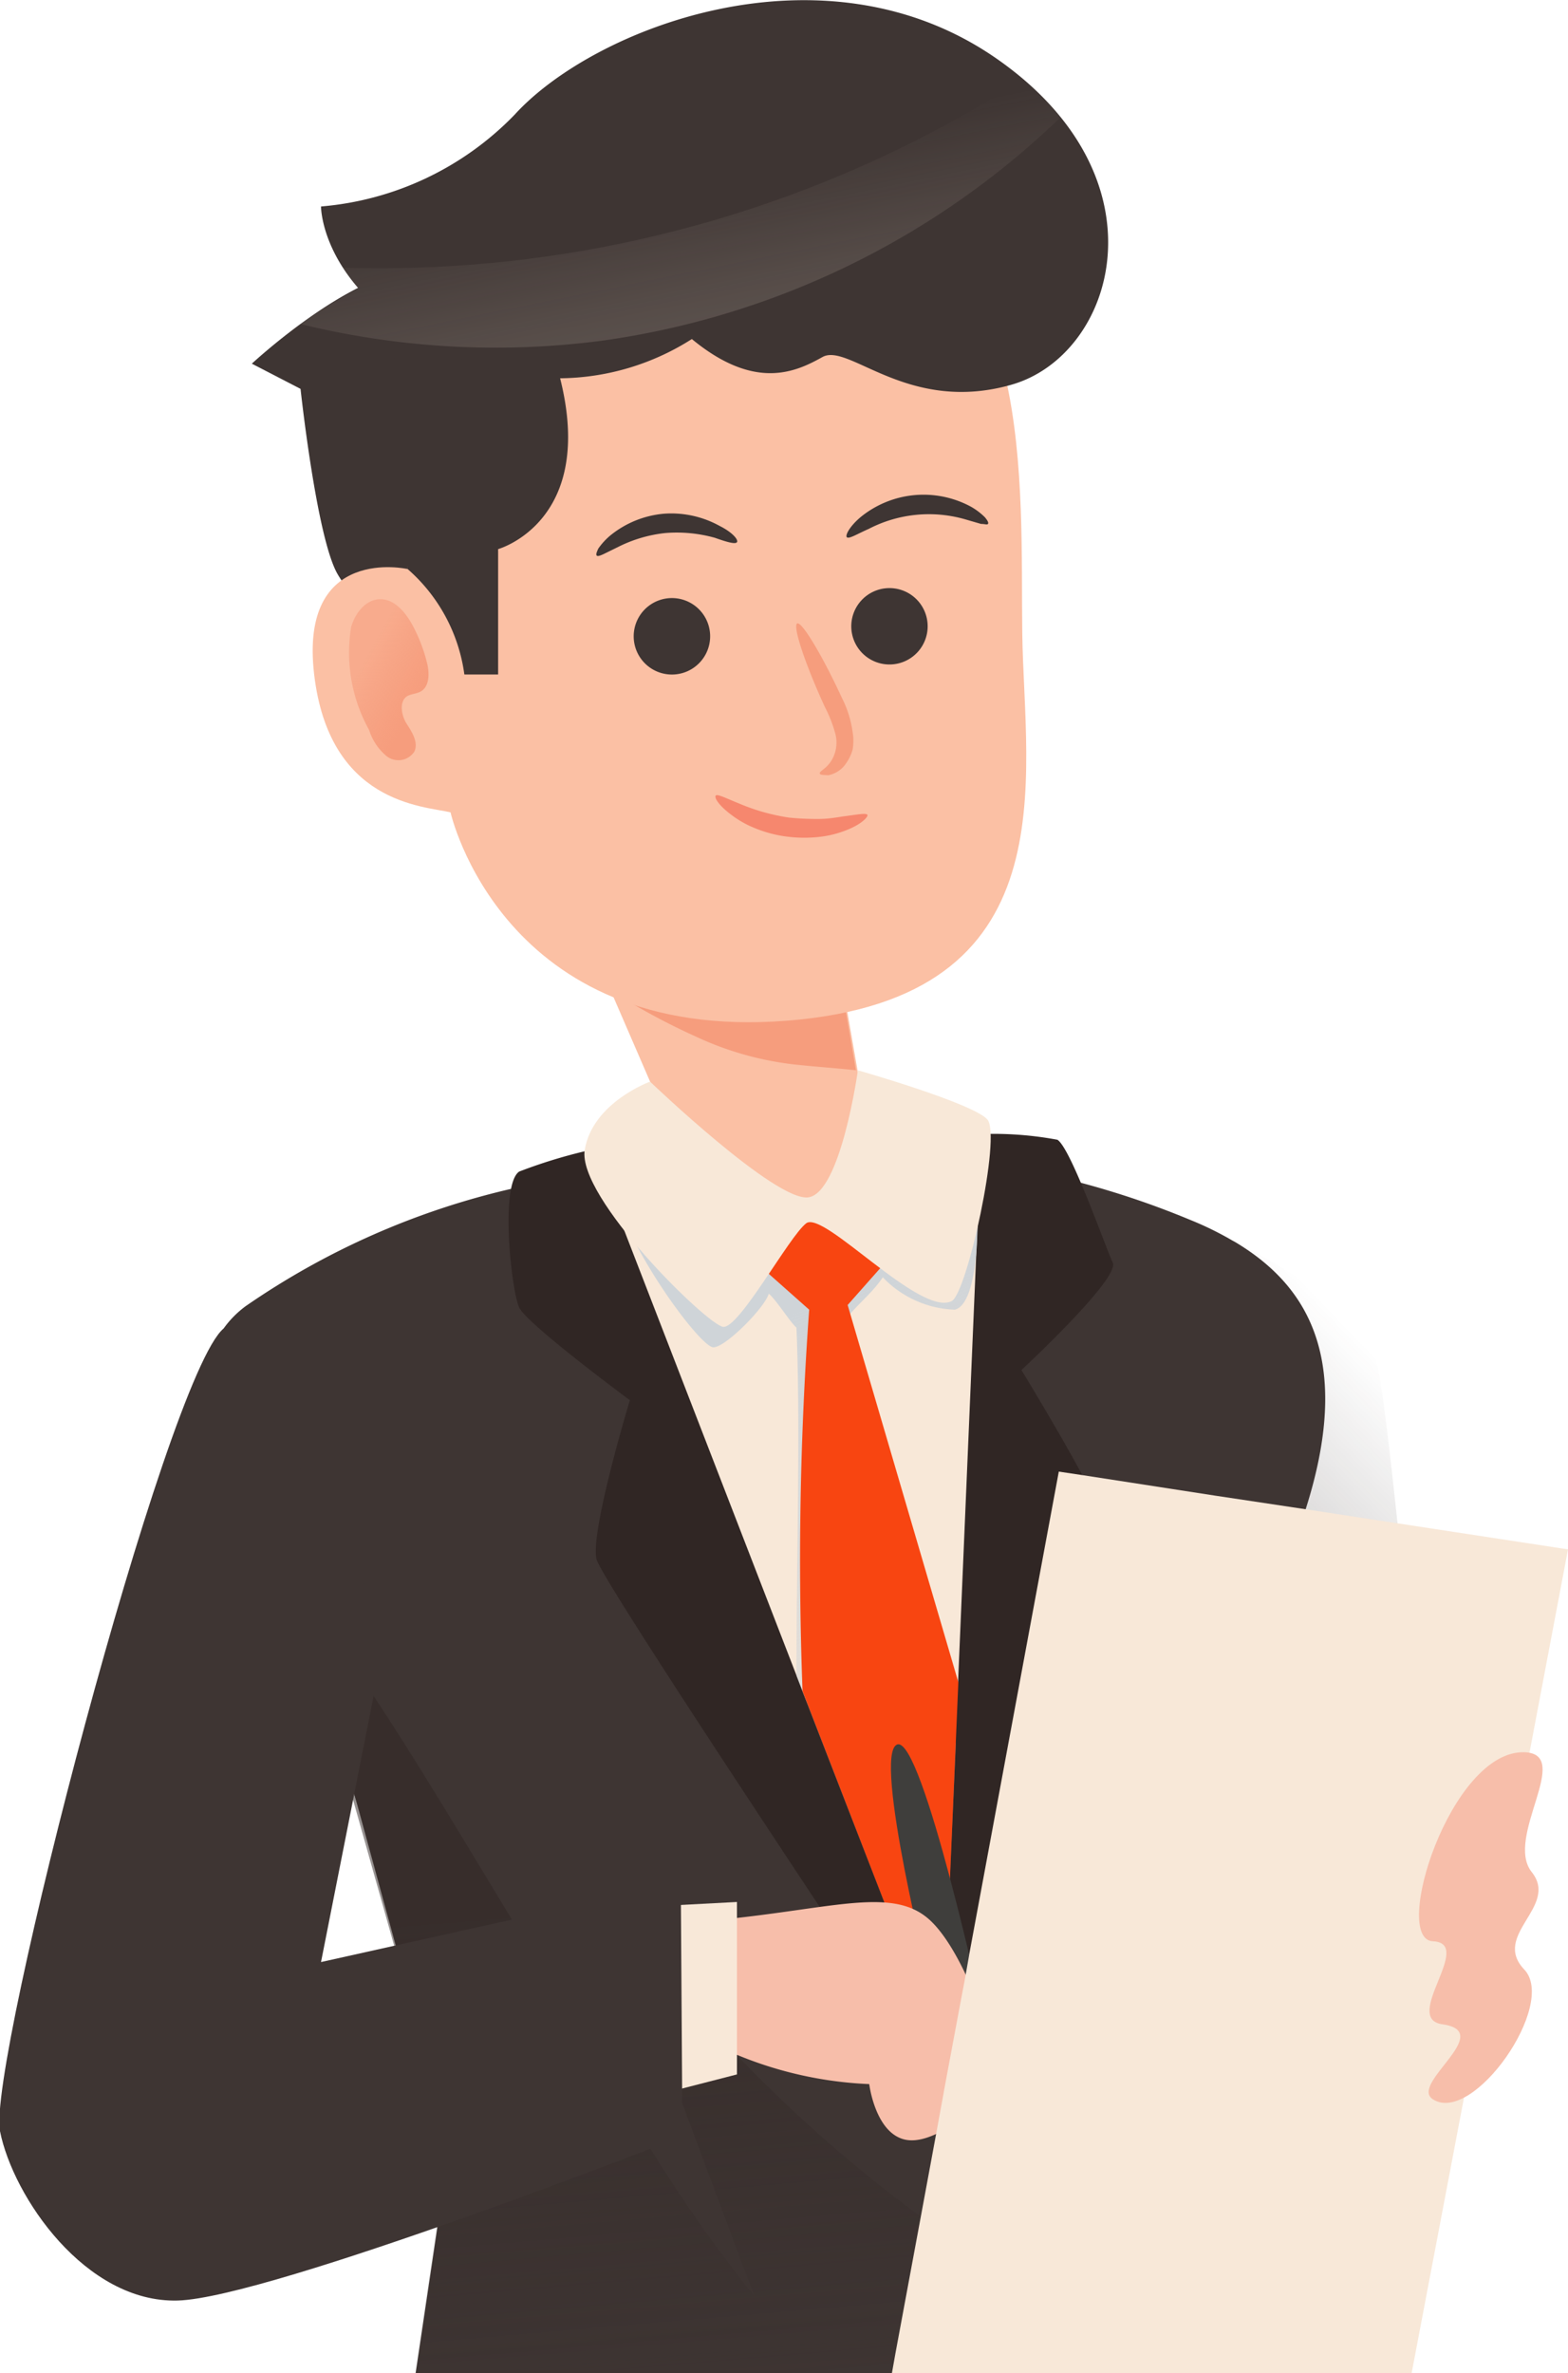 <svg xmlns="http://www.w3.org/2000/svg" xmlns:xlink="http://www.w3.org/1999/xlink" viewBox="0 0 56.66 85.74"><defs><style>.cls-1{fill:url(#linear-gradient);}.cls-2{fill:#3e3533;}.cls-3{fill:#330e00;}.cls-4{fill:url(#linear-gradient-2);}.cls-5{fill:#302624;}.cls-6{fill:#f8e8d8;}.cls-7{fill:url(#linear-gradient-3);}.cls-8{fill:#fbc0a4;}.cls-9{fill:#f69d7d;}.cls-10{fill:#f84511;}.cls-11{fill:#f6876e;}.cls-12{fill:url(#radial-gradient);}.cls-13{fill:url(#radial-gradient-2);}.cls-14{fill:url(#linear-gradient-4);}.cls-15{fill:url(#linear-gradient-5);}.cls-16{fill:#3f3e3c;}.cls-17{fill:#f7beaa;}</style><linearGradient id="linear-gradient" x1="40.57" y1="65.14" x2="53.51" y2="52.7" gradientUnits="userSpaceOnUse"><stop offset="0" stop-color="#302624" stop-opacity="0.5"/><stop offset="0.24" stop-color="#302624" stop-opacity="0.36"/><stop offset="0.99" stop-color="#302624" stop-opacity="0"/></linearGradient><linearGradient id="linear-gradient-2" x1="29.46" y1="68.34" x2="31.13" y2="87.69" xlink:href="#linear-gradient"/><linearGradient id="linear-gradient-3" x1="30.54" y1="46.76" x2="40.5" y2="73.96" gradientUnits="userSpaceOnUse"><stop offset="0" stop-color="#cfd4d8"/><stop offset="0.33" stop-color="#cfd4d8" stop-opacity="0.63"/><stop offset="0.65" stop-color="#cfd4d8" stop-opacity="0.29"/><stop offset="0.88" stop-color="#cfd4d8" stop-opacity="0.08"/><stop offset="1" stop-color="#cfd4d8" stop-opacity="0"/></linearGradient><radialGradient id="radial-gradient" cx="-1692.68" cy="108.78" r="2.76" gradientTransform="matrix(-1, 0.05, 0.05, 1, -1674, -3.25)" gradientUnits="userSpaceOnUse"><stop offset="0" stop-color="#f69d7d" stop-opacity="0.7"/><stop offset="0.14" stop-color="#f69d7d" stop-opacity="0.63"/><stop offset="0.42" stop-color="#f69d7d" stop-opacity="0.44"/><stop offset="0.81" stop-color="#f69d7d" stop-opacity="0.15"/><stop offset="1" stop-color="#f69d7d" stop-opacity="0"/></radialGradient><radialGradient id="radial-gradient-2" cx="-1705.16" cy="108.78" r="2.76" xlink:href="#radial-gradient"/><linearGradient id="linear-gradient-4" x1="-1605.69" y1="25.12" x2="-1603.63" y2="23.97" gradientTransform="matrix(-1, 0, 0, 1, -1590.53, 0)" gradientUnits="userSpaceOnUse"><stop offset="0" stop-color="#f69d7d"/><stop offset="0.23" stop-color="#f69d7d" stop-opacity="0.93"/><stop offset="0.68" stop-color="#f69d7d" stop-opacity="0.75"/><stop offset="1" stop-color="#f69d7d" stop-opacity="0.6"/></linearGradient><linearGradient id="linear-gradient-5" x1="25.88" y1="14.28" x2="24.17" y2="5.84" gradientUnits="userSpaceOnUse"><stop offset="0" stop-color="#f8e8d8" stop-opacity="0.2"/><stop offset="0.41" stop-color="#f8e8d8" stop-opacity="0.13"/><stop offset="1" stop-color="#f8e8d8" stop-opacity="0"/></linearGradient></defs><title>reportРесурс 9</title><g id="Слой_2" data-name="Слой 2"><g id="OBJECTS"><path class="cls-1" d="M52.17,71.58c-2.15-21.84-2.25-22-2.62-23-.49-1.23-3.35-3-5.8-4.14l.6,33.38C46.87,75.69,49.66,73.77,52.17,71.58Z"/><path class="cls-2" d="M16.29,25a3.34,3.34,0,0,0,2.07-.84c.61-.76-1.41-7-1.41-7a6,6,0,0,0,1.95-4c0-2.34-1.52-3.54-3.92-3.4S9.1,13.14,9.1,13.14l1.76.91s.57,5.3,1.32,6.66S16.29,25,16.29,25Z"/><path class="cls-2" d="M11.66,14.66c.71,3.31,3,11.47,3,11.47l2.08-2.37-1-10.21Z"/><path class="cls-2" d="M39.58,85.74H15.63c0-1.53,0-2.42,0-2.42l1.75.18h.06L32.36,85Z"/><g id="_Группа_" data-name="&lt;Группа&gt;"><path class="cls-3" d="M45.48,83.16l0,0a18.41,18.41,0,0,1-3.28,2.54h-22c-.88-.32-1.78-.67-2.7-1a3.15,3.15,0,0,1-.23-.32h0c.05-.35.1-.64.13-.87.07-.43.11-.66.11-.66h.11l9.26-.38h.21l5.82-.24,3.22-.13,5.25-.22L45,81.71s.08.22.2.6h0Q45.35,82.67,45.48,83.16Z"/></g><polygon class="cls-2" points="48.72 85.74 15.02 85.74 15.81 80.44 16.25 77.47 14.29 70.26 12.79 64.77 12.79 64.74 11.42 59.72 12.39 59.63 13.85 59.49 22.9 58.62 27.86 58.14 28.84 58.05 28.93 58.04 33.11 57.64 33.68 57.58 34.77 57.48 37.51 57.21 39.11 57.06 43.97 56.59 46.49 56.35 47.67 71.9 47.9 75.01 47.91 75.01 48.72 85.74"/><g id="_Группа_2" data-name="&lt;Группа&gt;"><g id="_Группа_3" data-name="&lt;Группа&gt;"><path class="cls-2" d="M47.18,54.53c-.19.57-.42,1.18-.69,1.82l-.87,18.18h0l-.12,2.37-.26,5.4h0v.24s.09.25.21.64A16.76,16.76,0,0,1,46,85.74H17c.06-.44.14-.91.24-1.36.05-.3.12-.6.18-.88s.1-.45.16-.66c.24-1,.46-1.73.46-1.73l-.42-1.32-3.09-9.58-1.75-5.44v0l-.74-2.28v0l-.87-2.7S5.34,51.79,8.08,48h0a3.61,3.61,0,0,1,.8-.81,27.89,27.89,0,0,1,9.65-4.25c.87-.23,1.77-.43,2.69-.59,1.12-.22,2.28-.38,3.45-.5.58-.06,1.16-.11,1.75-.15.87-.06,1.76-.09,2.64-.09h0c.42,0,.85,0,1.26,0l1.15,0a39.24,39.24,0,0,1,3.91.41h0l.3,0a32.59,32.59,0,0,1,3.4.72,31,31,0,0,1,3.94,1.34,11.64,11.64,0,0,1,1.51.74l.11.06C47,46.3,49,48.83,47.18,54.53Z"/></g></g><path class="cls-4" d="M48.72,85.74H15l.79-5.3.44-3-2-7.19h0L12.75,65h0l-.7-2.48v0L10.6,57.28c.56.66,1.16,1.45,1.79,2.35.36.51.73,1.06,1.1,1.63,1.57,2.37,3.26,5.21,5,8.08s3.4,5.76,5,8.27a52.6,52.6,0,0,0,3.37,4.85q.2.26.39.48l-.18-.49c-.8-2.11-1.58-4.22-2.37-6.33-.08-.2-.16-.41-.23-.61l-.66-1.77c-.2-.53-.4-1-.59-1.58-.32-.84-.63-1.68-.94-2.52-.14-.35-.27-.71-.4-1.06,0,0,0,0,0,0l0,0,.75,1,.58.75c.47.6.93,1.17,1.43,1.74h0c.6.71,1.23,1.4,1.87,2.07l.12.12a50.89,50.89,0,0,0,6.63,5.82c.92.69,1.86,1.35,2.83,2,1.34.86,2.73,1.67,4.15,2.41.33-.89.7-1.77,1.1-2.63a40.66,40.66,0,0,1,3-5.46c.41-.63.83-1.25,1.29-1.86h0c.64-.9,1.33-1.78,2.05-2.63L47.91,75Z"/><path class="cls-5" d="M35,41a12.56,12.56,0,0,1,3.21.18c.49.31,1.73,3.87,2,4.44s-3.3,3.88-3.3,3.88,2.93,4.81,2.81,5.19-5.31,21.4-5.31,21.4S21.82,57.29,21.56,56.35s1.2-5.76,1.2-5.76-3.72-2.75-4-3.35-.7-4.43,0-4.91a18.46,18.46,0,0,1,2.94-.86Z"/><path class="cls-6" d="M21.75,42.37h0L29,61.1c2.67,6.9,5.62-.32,5.62-.32L35.46,41l-.75-.07Z"/><path class="cls-7" d="M34.5,47.32c.77-.18.81-2.6.81-2.6l.15-3.66,0-.05-.73-.07L22.76,42.26c0,.14-.43,1.14-.34,1.42.69,2,2.92,5,3.36,5s1.86-1.44,2-1.94c.28.24.75,1,1,1.23.15,3.56,0,8.25,0,12.58,2.07,5.34,4,10.32,4.84,12.46.15.21.3.39.45.58L34.54,63,30.49,47.76c.43-.59,1-1,1.41-1.61A3.78,3.78,0,0,0,34.5,47.32Z"/><g id="_Группа_4" data-name="&lt;Группа&gt;"><g id="_Группа_5" data-name="&lt;Группа&gt;"><path class="cls-8" d="M31.74,43a12.7,12.7,0,0,1-4.86,1c-1.93,0-1.15-1.08-1.8-1.25L18.81,28.27l11.34,5.12,0,.48Z"/></g></g><g id="_Группа_6" data-name="&lt;Группа&gt;"><g id="_Группа_7" data-name="&lt;Группа&gt;"><path class="cls-9" d="M28.62,38.45a11.43,11.43,0,0,1-3.48-1A23.81,23.81,0,0,1,22,35.74l-3.23-7.47,11.34,5.12,0,.48.82,4.8C30.21,38.59,29.41,38.54,28.62,38.45Z"/></g></g><path class="cls-10" d="M34.63,60.78l-4-13.63,1.77-2-3-1.84-2.29,2.12,2.13,1.89A124.93,124.93,0,0,0,29,61.1l5.06,13.06Z"/><g id="_Группа_8" data-name="&lt;Группа&gt;"><g id="_Группа_9" data-name="&lt;Группа&gt;"><path class="cls-6" d="M23.49,39.08s4.56,4.37,5.73,4.18S31,38.67,31,38.67s4.17,1.19,4.68,1.78-.74,6.28-1.29,6.56c-1.15.58-4.63-3.3-5.26-2.81s-2.42,3.81-3,3.74-5.29-4.69-5-6.4S23.49,39.08,23.49,39.08Z"/></g></g><path class="cls-8" d="M14.73,20.56s-3.92-.89-3.38,3.79,3.93,4.77,4.93,5c0,0,1.86,8.33,12.14,7.53s8.59-8.75,8.52-14,.51-14.44-6.22-15.11S14.13,7.47,14.73,20.56Z"/><path class="cls-11" d="M31.35,29.45c0,.08-.21.32-.73.53a3.74,3.74,0,0,1-.95.25,4.89,4.89,0,0,1-1.21,0,4.48,4.48,0,0,1-1.16-.3,3.61,3.61,0,0,1-.86-.48c-.46-.34-.63-.62-.58-.7s.37.09.82.27a7.8,7.8,0,0,0,.83.3,7.62,7.62,0,0,0,1,.22,10.1,10.1,0,0,0,1.06.05c.33,0,.63-.05.88-.09C31,29.43,31.31,29.36,31.35,29.45Z"/><path class="cls-9" d="M29.62,27.94c0-.1.33-.19.51-.63a1.25,1.25,0,0,0,.06-.78,4.87,4.87,0,0,0-.39-1c-.71-1.55-1.15-2.88-1-3s.9,1.12,1.62,2.68a3.9,3.9,0,0,1,.39,1.24,1.9,1.9,0,0,1,0,.63,1.59,1.59,0,0,1-.23.49,1,1,0,0,1-.65.44C29.72,28,29.63,28,29.62,27.94Z"/><path class="cls-2" d="M26.63,19.59c-.06.08-.35,0-.8-.16a5.12,5.12,0,0,0-1.8-.17,4.94,4.94,0,0,0-1.71.51l-.51.25c-.13.06-.22.09-.25.05s0-.12.06-.25a2.43,2.43,0,0,1,.43-.47A3.56,3.56,0,0,1,24,18.56,3.61,3.61,0,0,1,26,19C26.48,19.24,26.69,19.51,26.63,19.59Z"/><path class="cls-2" d="M30.6,19.41c-.06-.06.08-.37.49-.72a3.6,3.6,0,0,1,4-.38,2.36,2.36,0,0,1,.5.38c.1.12.14.2.11.24s-.11,0-.25,0l-.55-.16a4.73,4.73,0,0,0-3.51.34C30.94,19.31,30.68,19.48,30.6,19.41Z"/><path class="cls-12" d="M24.69,28.28a2.76,2.76,0,1,1-2.88-2.63A2.76,2.76,0,0,1,24.69,28.28Z"/><path class="cls-13" d="M37.16,27.71a2.76,2.76,0,1,1-2.88-2.63A2.76,2.76,0,0,1,37.16,27.71Z"/><path class="cls-2" d="M25.66,22.93a1.38,1.38,0,0,1-2.76.12,1.38,1.38,0,1,1,2.76-.12Z"/><path class="cls-2" d="M33.52,22.57a1.38,1.38,0,1,1-1.45-1.32A1.38,1.38,0,0,1,33.52,22.57Z"/><path class="cls-14" d="M12.69,22.65a5.74,5.74,0,0,0,.65,3.73,2,2,0,0,0,.63.94.69.69,0,0,0,1-.16c.16-.33-.08-.71-.27-1s-.29-.8,0-1c.15-.09.34-.09.49-.17.33-.17.33-.65.25-1a5.81,5.81,0,0,0-.56-1.45c-.25-.44-.64-.9-1.15-.89S12.84,22.14,12.69,22.65Z"/><path class="cls-2" d="M14.73,20.56a6.15,6.15,0,0,1,2.05,3.81H18V19.84s3.58-1,2.22-6.25-6.7,0-6.7,0Z"/><path class="cls-2" d="M25,12.25a9,9,0,0,1-8.62.59c-4.8-2.17-4.78-5.38-4.78-5.38a11,11,0,0,0,7-3.32C21.46,1,29.75-2.23,36,2.11s4.3,10.72.55,11.79-5.88-1.53-6.83-1S27.29,14.14,25,12.25Z"/><path class="cls-15" d="M38.33,4.23A9.94,9.94,0,0,0,37,2.84,43,43,0,0,1,12.35,9.67a7.05,7.05,0,0,0,.58.77,14.91,14.91,0,0,0-2.06,1.27,29.53,29.53,0,0,0,10.88.6A29.74,29.74,0,0,0,38.33,4.23Z"/><path class="cls-16" d="M33.64,71.83s-2.13-8.47-1.22-8.8,3.13,9.9,3.13,9.9Z"/><path class="cls-17" d="M33.54,69.32C32,68,29.4,69.25,24,69.51c-.54,0-1.14.07-1.78.13,0,1.57-.08,3.15,0,4.71,1.38-.68,2.59-1,3.41-.57a14,14,0,0,0,5.78,1.52s.21,1.74,1.27,2,2.54-1.18,3.21-1.46S35.09,70.65,33.54,69.32Z"/><polygon class="cls-6" points="23.21 68.9 26.63 68.72 26.63 74.95 23.21 75.83 23.21 68.9"/><polygon class="cls-6" points="56.66 55.98 55.27 63.32 55.27 63.33 52.9 75.79 52.9 75.8 51.01 85.74 32.23 85.74 32.36 85.01 32.88 82.21 33.27 80.11 33.82 77.14 34.1 75.61 34.1 75.6 34.69 72.44 34.9 71.33 34.9 71.32 35.02 70.64 35.02 70.63 37.51 57.21 38.26 53.17 39.13 53.3 43.92 54.04 47.18 54.53 50.51 55.04 56.66 55.98"/><path class="cls-17" d="M55.08,63.31c-2.66-.08-4.82,6.76-3.3,6.83s-1.15,2.8.35,3c1.93.28-1.22,2.16-.35,2.71,1.45.93,4.5-3.43,3.3-4.69s1.27-2.27.27-3.52S56.87,63.36,55.08,63.31Z"/><path class="cls-2" d="M8.08,48C6,49.73-.47,74.63,0,77s3.09,6.21,6.42,6.12,18.24-5.93,18.24-5.93L24.6,68l-13,2.89L14,58.75Z"/></g></g></svg>